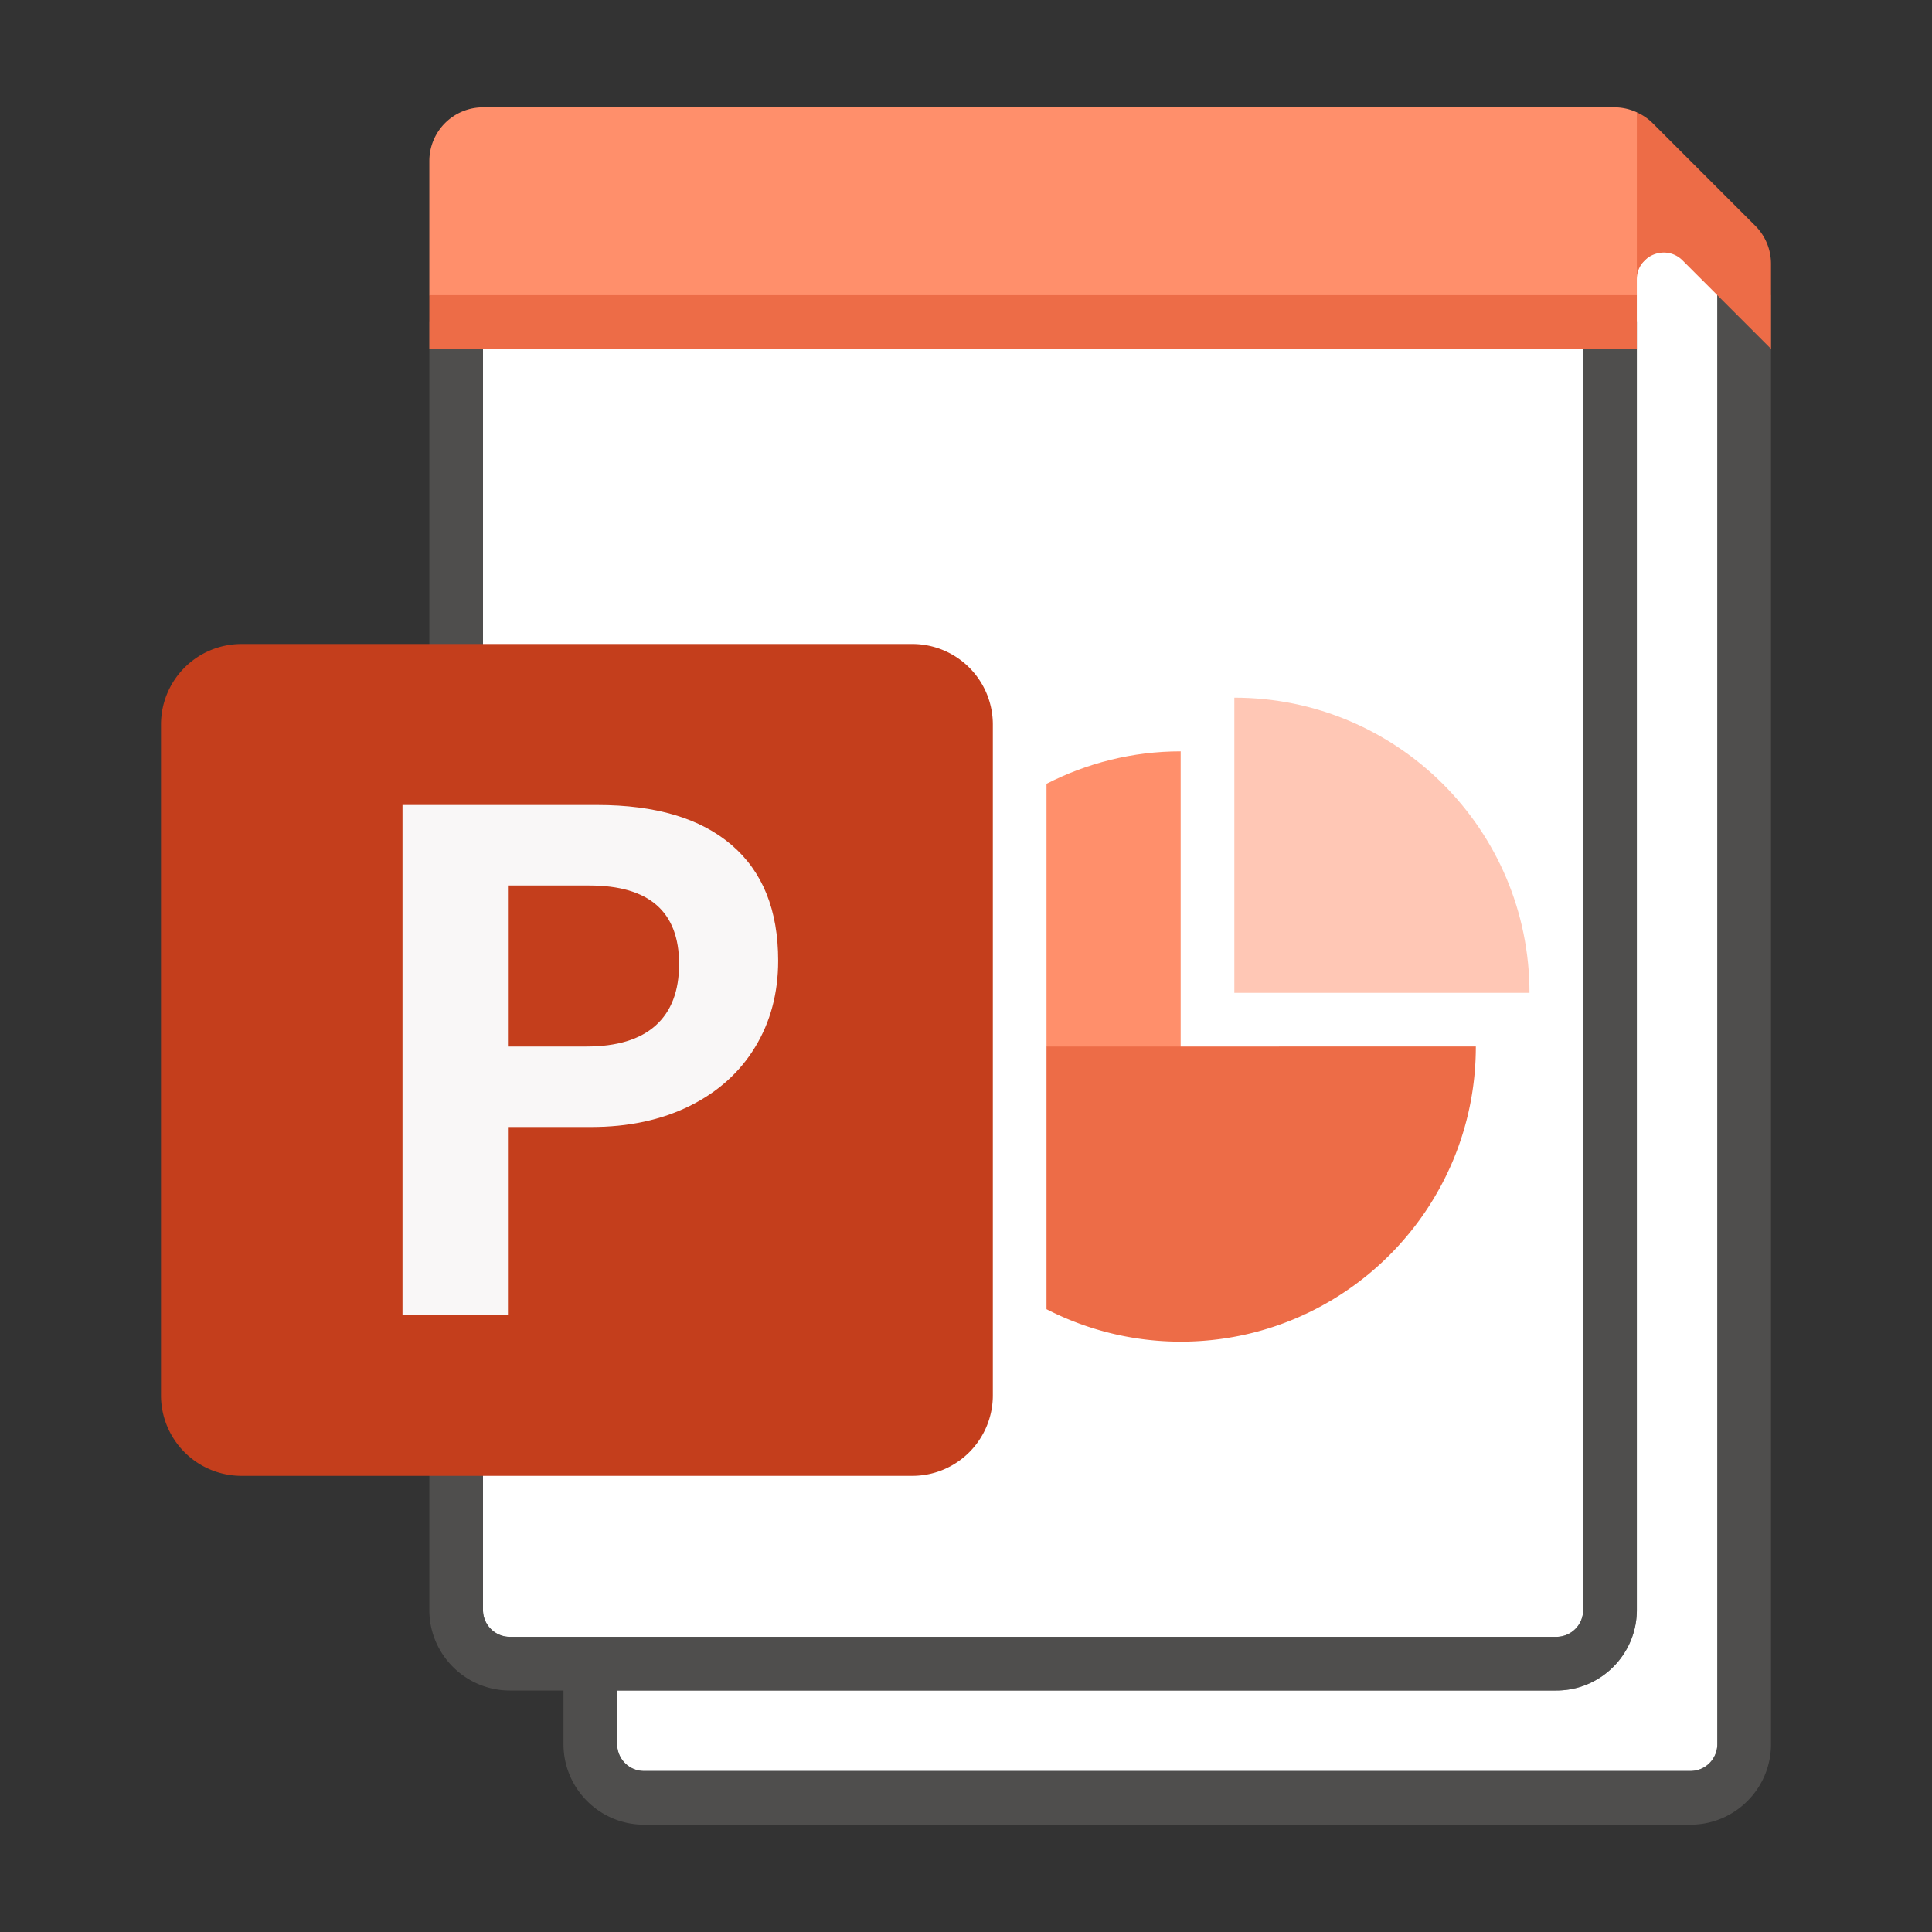 <svg xmlns="http://www.w3.org/2000/svg" viewBox="0 0 72 72"><rect x="0" y="0" width="72" height="72" fill="#333333" stroke="none"/><g fill="#FFF"><path d="M61 60c0 1.654-1.346 3-3 3H23v2a1 1 0 0 0 1 1h39a1 1 0 0 0 1-1V11h1c0-1.105-3.896-5-5-5v6h1v48z"/><path d="M19 61h39a1 1 0 0 0 1-1V12H18v48a1 1 0 0 0 1 1z"/></g><path opacity=".64" fill="#605E5C" d="M64 11v54a1 1 0 0 1-1 1H24a1 1 0 0 1-1-1v-2h35c1.654 0 3-1.346 3-3V12h-2v48a1 1 0 0 1-1 1H19a1 1 0 0 1-1-1V12h-2v48c0 1.654 1.346 3 3 3h2v2c0 1.654 1.346 3 3 3h39c1.654 0 3-1.346 3-3V11h-2z"/><path fill="#FF8F6B" d="M61 4.186A1.993 1.993 0 0 0 60.172 4H18a2 2 0 0 0-2 2v5l1 1h43l1-1v-1l1-1V7l-1-2.814z"/><path fill="#ED6C47" d="M16 11h45v2H16zM62.707 9.707L66 13V9.828a2 2 0 0 0-.586-1.414l-3.828-3.828c-.17-.17-.371-.302-.586-.4v6.228c0-.89 1.077-1.337 1.707-.707zM44 39l-1-1h-3l-1 1v9.79A10.939 10.939 0 0 0 44 50c6.075 0 11-4.925 11-11H44z"/><path fill="#FF8F6B" d="M39 29.21V39h5V28c-1.803 0-3.499.442-5 1.21z"/><path fill="#FFC7B5" d="M46 26v11h11c0-6.075-4.925-11-11-11z"/><g><path fill="#C43E1C" d="M9 55h25a3 3 0 0 0 3-3V27a3 3 0 0 0-3-3H9a3 3 0 0 0-3 3v25a3 3 0 0 0 3 3z"/><path fill="#F9F7F7" d="M22.26 30c2.18 0 3.847.497 5.004 1.49C28.421 32.48 29 33.917 29 35.8c0 1.207-.286 2.282-.859 3.222-.572.941-1.385 1.672-2.441 2.195-1.055.521-2.278.783-3.668.783h-3.103v7H15V30h7.26zm-3.33 9h2.922c1.14 0 2-.262 2.583-.784.582-.523.873-1.286.873-2.29 0-1.951-1.116-2.926-3.347-2.926h-3.032v6z"/></g></svg>